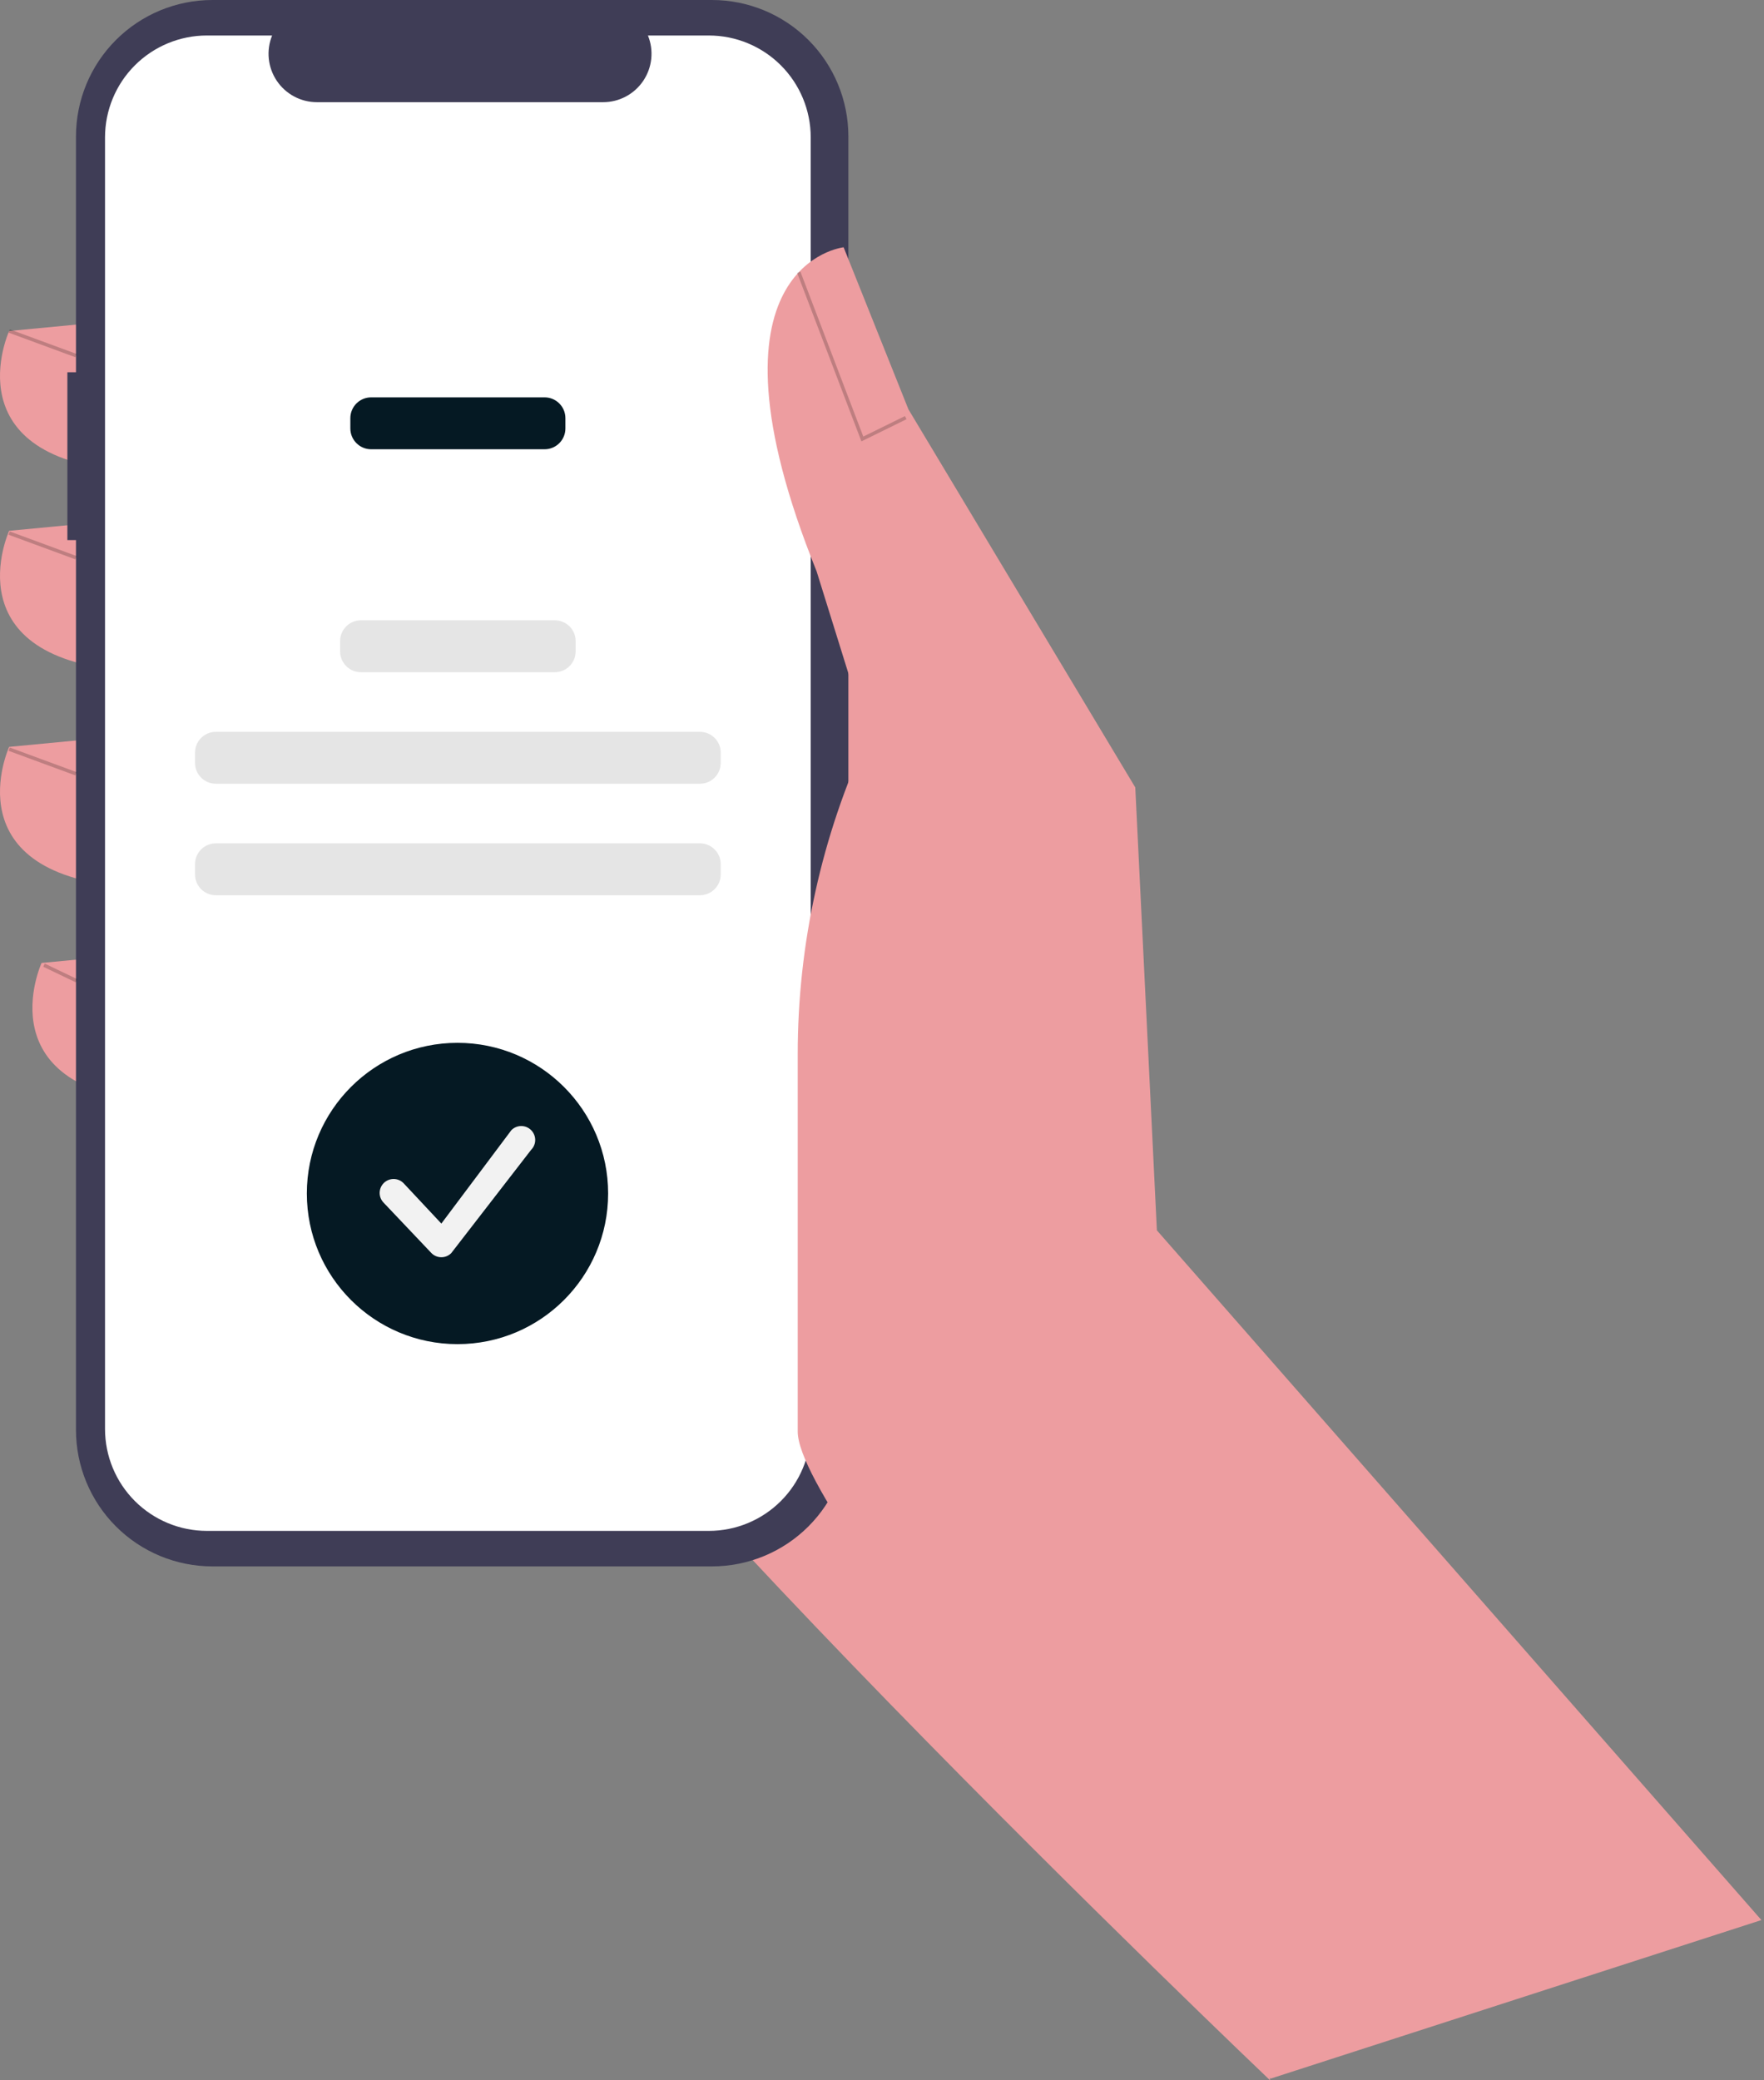 <svg width="223" height="263" viewBox="0 0 223 263" fill="none" xmlns="http://www.w3.org/2000/svg">
<rect x="0" y="0" width="223" height="263" fill="#808080" stroke="none"/>
<path d="M158.356 220.704L160.558 263C160.558 263 67.389 174.314 55.782 148.366C44.174 122.417 66.023 58.229 66.023 58.229L114.501 84.859L158.356 220.704Z" fill="#ED9DA0"/>
<path d="M15.498 40.48L1.159 41.846C1.159 41.846 -6.351 58.235 16.863 59.6L15.498 40.48Z" fill="#ED9DA0"/>
<path d="M15.498 65.74L1.159 67.107C1.159 67.107 -6.351 83.496 16.863 84.861L15.498 65.74Z" fill="#ED9DA0"/>
<path d="M15.498 93.057L1.159 94.423C1.159 94.423 -6.351 110.811 16.863 112.176L15.498 93.057Z" fill="#ED9DA0"/>
<path d="M19.594 120.374L5.256 121.74C5.256 121.74 -2.255 138.128 20.96 139.493L19.594 120.374Z" fill="#ED9DA0"/>
<path d="M8.517 47.06H9.605V17.252C9.605 12.676 11.423 8.288 14.658 5.053C17.893 1.818 22.28 0 26.855 0H89.999C94.574 0 98.962 1.818 102.197 5.053C105.432 8.288 107.249 12.676 107.249 17.252V180.779C107.249 183.044 106.803 185.287 105.936 187.381C105.07 189.474 103.799 191.375 102.197 192.977C100.595 194.579 98.694 195.85 96.601 196.717C94.508 197.584 92.265 198.03 89.999 198.03H26.855C24.59 198.03 22.347 197.584 20.254 196.717C18.161 195.85 16.259 194.579 14.658 192.977C13.056 191.375 11.785 189.474 10.918 187.381C10.051 185.287 9.605 183.044 9.605 180.779V68.277H8.517V47.06Z" fill="#3F3D56"/>
<path d="M26.159 4.488H34.401C34.022 5.417 33.878 6.426 33.98 7.424C34.083 8.422 34.429 9.38 34.989 10.213C35.548 11.046 36.304 11.729 37.19 12.201C38.075 12.673 39.064 12.92 40.067 12.92H76.243C77.246 12.92 78.234 12.673 79.12 12.201C80.006 11.729 80.762 11.046 81.322 10.213C81.881 9.38 82.228 8.422 82.33 7.424C82.433 6.425 82.288 5.417 81.909 4.488H89.608C93.024 4.488 96.301 5.845 98.716 8.261C101.132 10.677 102.489 13.954 102.489 17.371V180.657C102.489 184.074 101.132 187.351 98.716 189.767C96.301 192.183 93.024 193.541 89.608 193.541H26.159C22.742 193.541 19.466 192.183 17.05 189.767C14.634 187.351 13.277 184.074 13.277 180.657V17.371C13.277 13.954 14.634 10.677 17.05 8.261C19.466 5.845 22.742 4.487 26.159 4.487V4.488Z" fill="white"/>
<path d="M68.847 50.236H46.92C45.467 50.236 44.29 51.414 44.29 52.867V54.167C44.29 55.62 45.467 56.798 46.92 56.798H68.847C70.3 56.798 71.477 55.62 71.477 54.167V52.867C71.477 51.414 70.3 50.236 68.847 50.236Z" fill="#051923"/>
<path d="M70.141 78.421H45.625C44.172 78.421 42.995 79.599 42.995 81.052V82.353C42.995 83.805 44.172 84.983 45.625 84.983H70.141C71.594 84.983 72.771 83.805 72.771 82.353V81.052C72.771 79.599 71.594 78.421 70.141 78.421Z" fill="#E5E5E5"/>
<path d="M88.482 92.521H27.284C25.832 92.521 24.654 93.699 24.654 95.151V96.452C24.654 97.905 25.832 99.082 27.284 99.082H88.482C89.934 99.082 91.112 97.905 91.112 96.452V95.151C91.112 93.699 89.934 92.521 88.482 92.521Z" fill="#E5E5E5"/>
<path d="M88.482 106.619H27.284C25.832 106.619 24.654 107.797 24.654 109.249V110.55C24.654 112.003 25.832 113.18 27.284 113.18H88.482C89.934 113.18 91.112 112.003 91.112 110.55V109.249C91.112 107.797 89.934 106.619 88.482 106.619Z" fill="#E5E5E5"/>
<path d="M222.673 242.741L218.451 237.924L146.25 155.544L143.519 99.55L114.842 51.75L106.649 31.264C106.649 31.264 87.531 33.313 103.235 72.235L109.721 93.062C103.874 105.657 100.845 119.376 100.845 133.262V180.988C100.845 192.225 154.392 253.438 160.625 262.788L222.673 242.741Z" fill="#ED9DA0"/>
<path opacity="0.2" d="M108.897 55.8L114.598 52.998L114.403 52.603L109.136 55.193L101.185 34.342L100.773 34.499L108.897 55.8Z" fill="black"/>
<path opacity="0.2" d="M1.235 41.637L1.083 42.051L9.529 45.162L9.681 44.749L1.235 41.637Z" fill="black"/>
<path opacity="0.2" d="M1.236 67.189L1.084 67.603L9.529 70.714L9.681 70.3L1.236 67.189Z" fill="black"/>
<path opacity="0.2" d="M1.236 94.505L1.084 94.919L9.529 98.03L9.681 97.617L1.236 94.505Z" fill="black"/>
<path opacity="0.2" d="M5.66 121.823L5.47 122.22L9.582 124.193L9.772 123.796L5.66 121.823Z" fill="black"/>
<path d="M57.834 169.931C68.352 169.931 76.878 161.404 76.878 150.885C76.878 140.366 68.352 131.839 57.834 131.839C47.317 131.839 38.791 140.366 38.791 150.885C38.791 161.404 47.317 169.931 57.834 169.931Z" fill="#051923"/>
<path d="M55.795 158.945C55.563 158.945 55.334 158.9 55.12 158.811C54.907 158.722 54.712 158.592 54.549 158.429L48.511 152.062C48.181 151.731 47.995 151.283 47.995 150.816C47.995 150.348 48.181 149.9 48.511 149.57C48.842 149.239 49.29 149.053 49.758 149.053C50.225 149.053 50.673 149.239 51.004 149.57L55.795 154.69L64.651 142.874C64.981 142.544 65.43 142.358 65.897 142.358C66.364 142.358 66.813 142.544 67.143 142.874C67.474 143.205 67.659 143.653 67.659 144.12C67.659 144.588 67.474 145.036 67.143 145.367L57.041 158.429C56.877 158.592 56.683 158.722 56.469 158.811C56.255 158.9 56.026 158.945 55.795 158.945Z" fill="#F2F2F2"/>
</svg>
